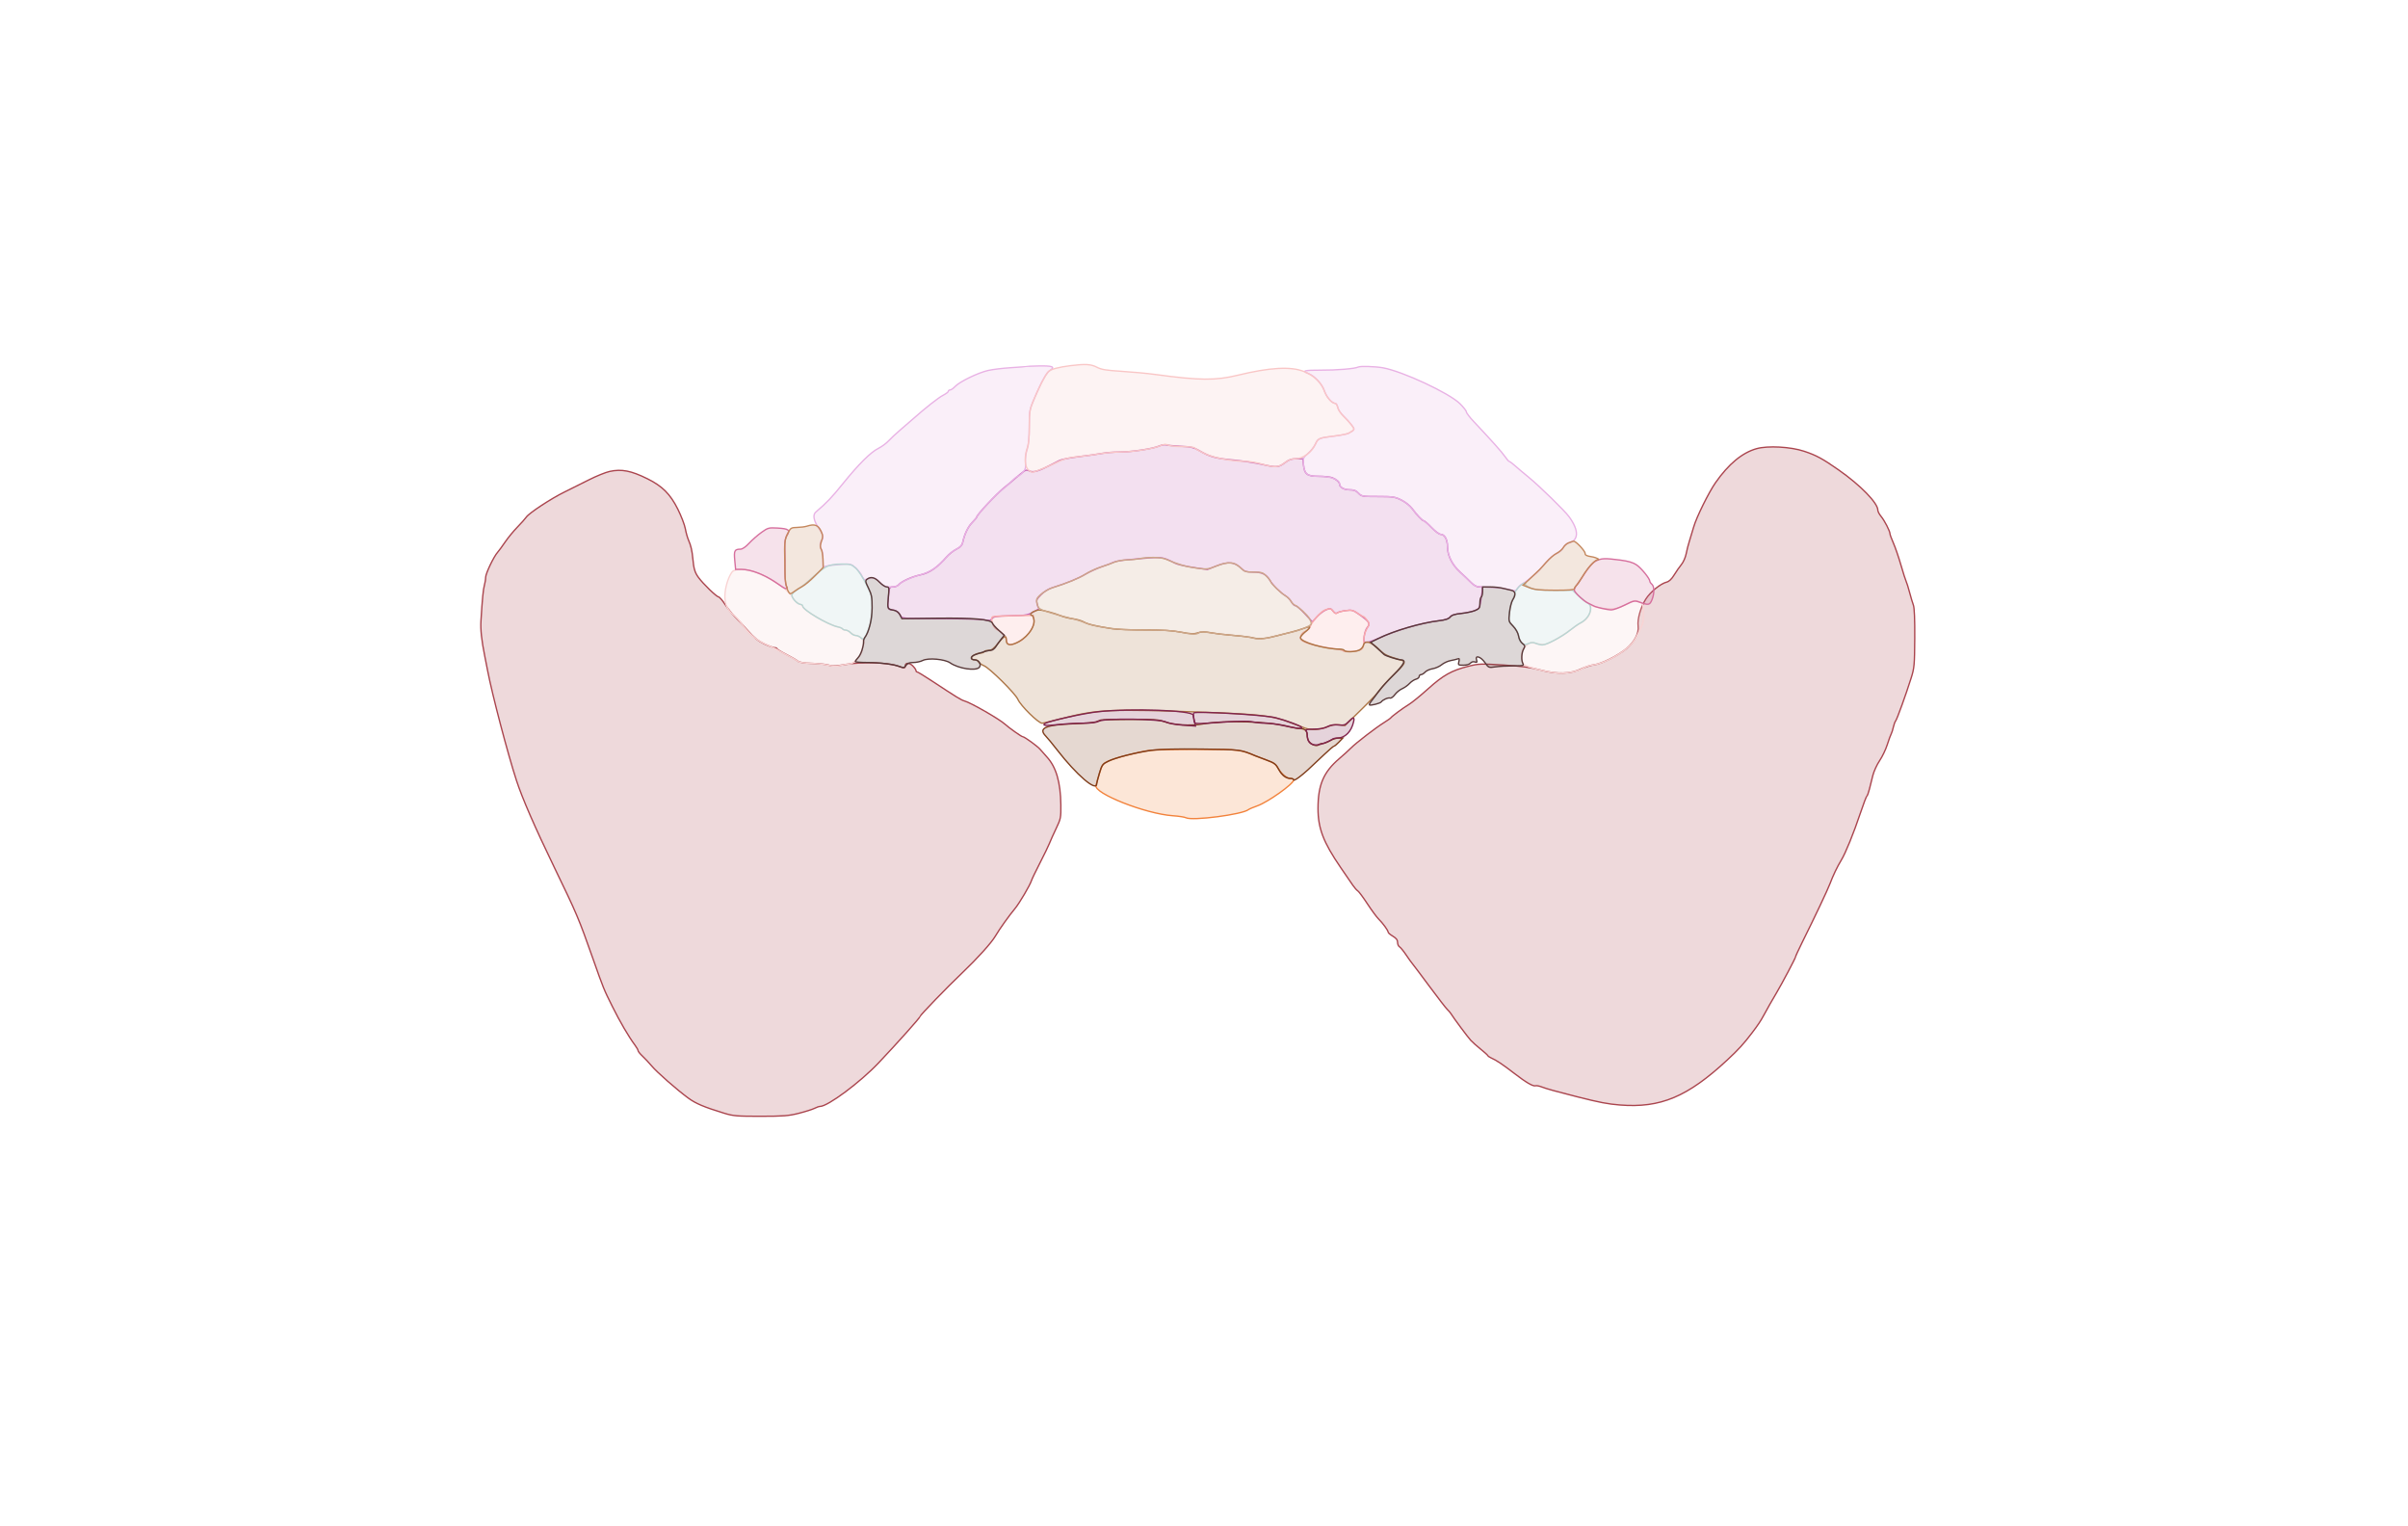 <svg xmlns="http://www.w3.org/2000/svg" width="1785" height="1131" viewBox="0 0 1785 1131" version="1.1">
    <path class="svg-region-SV" d="M 859.279 330.549 C 854.687 332.592, 838.830 334.991, 829.886 334.996 C 825.699 334.998, 819.849 335.464, 816.886 336.031 C 813.924 336.598, 806.233 337.680, 799.797 338.435 C 793.360 339.189, 786.835 340.458, 785.297 341.253 C 783.758 342.048, 781.150 343.401, 779.500 344.259 C 770.188 349.102, 766.065 350.351, 763.399 349.136 C 761.332 348.194, 760.432 348.212, 759.151 349.220 C 758.257 349.924, 756.923 350.950, 756.185 351.500 C 755.448 352.050, 753.492 353.709, 751.840 355.187 C 750.188 356.665, 746.960 359.358, 744.668 361.171 C 738.778 365.831, 724 381.634, 724 383.272 C 724 383.578, 722.481 385.392, 720.625 387.304 C 717.451 390.572, 714.892 395.976, 713.553 402.238 C 713.145 404.148, 711.736 405.604, 708.896 407.053 C 706.657 408.195, 703.402 410.771, 701.662 412.776 C 694.810 420.677, 688.974 424.657, 682.185 426.060 C 675.986 427.340, 668.137 430.925, 666.065 433.422 C 665.344 434.290, 663.513 435, 661.995 435 C 659.291 435, 659.221 435.151, 658.536 442.463 C 657.759 450.750, 658.117 451.985, 661.309 452.032 C 663.791 452.068, 665.978 453.625, 667.619 456.523 C 668.692 458.418, 669.891 458.500, 696.619 458.500 C 711.954 458.500, 726.661 458.892, 729.301 459.371 C 733.379 460.111, 734.298 459.975, 735.399 458.470 C 736.498 456.966, 738.594 456.653, 749.188 456.409 C 761.813 456.117, 761.800 456.120, 769.733 451.503 C 769.861 451.429, 769.527 449.838, 768.991 447.968 C 768.087 444.818, 768.286 444.292, 771.689 440.806 C 773.845 438.598, 777.250 436.459, 779.931 435.628 C 790.521 432.346, 799.073 428.873, 804.603 425.611 C 807.846 423.698, 813.416 421.163, 816.981 419.978 C 820.546 418.793, 824.371 417.334, 825.481 416.735 C 826.591 416.137, 831.325 415.297, 836 414.870 C 862.611 412.435, 860.816 412.297, 871.370 417.602 C 872.948 418.395, 878.914 419.739, 884.628 420.588 L 895.015 422.131 901.428 419.566 C 910.641 415.880, 915.313 416.411, 920.657 421.750 C 922.446 423.537, 924.039 424, 928.407 424 C 935.395 424, 938.502 425.437, 941.209 429.922 C 943.546 433.794, 948.983 439.182, 953.031 441.637 C 954.424 442.482, 956.315 444.484, 957.235 446.086 C 958.155 447.689, 959.554 449, 960.346 449 C 961.137 449, 964.270 451.684, 967.307 454.965 L 972.830 460.930 976.236 457.161 C 978.109 455.088, 981.137 452.772, 982.965 452.015 C 986.070 450.728, 986.411 450.789, 988.150 452.937 C 989.478 454.577, 990.368 454.948, 991.256 454.230 C 991.940 453.677, 994.750 452.923, 997.500 452.554 C 1002.174 451.928, 1002.853 452.133, 1007.909 455.692 C 1014.961 460.657, 1015.962 462.280, 1013.590 464.901 C 1012.585 466.011, 1011.533 468.962, 1011.252 471.459 C 1010.766 475.768, 1010.867 476, 1013.229 476 C 1014.598 476, 1019.044 474.469, 1023.109 472.598 C 1035.422 466.930, 1053.907 461.624, 1066.953 460.013 C 1071.460 459.457, 1073.882 458.629, 1074.984 457.269 C 1076.125 455.859, 1078.396 455.133, 1083.207 454.640 C 1086.862 454.266, 1091.412 453.308, 1093.318 452.511 C 1096.253 451.285, 1096.877 450.446, 1097.392 447.032 C 1097.726 444.814, 1098.272 441.200, 1098.605 439 C 1099.186 435.160, 1099.100 435, 1096.473 435 C 1094.710 435, 1092.596 433.844, 1090.530 431.750 C 1088.766 429.962, 1085.051 426.430, 1082.275 423.900 C 1076.367 418.517, 1073 411.690, 1073 405.095 C 1073 399.841, 1070.855 396, 1067.921 396 C 1066.840 396, 1063.809 393.750, 1061.186 391 C 1058.563 388.250, 1055.986 385.987, 1055.459 385.972 C 1054.314 385.939, 1050.441 381.890, 1046.738 376.853 C 1045.259 374.842, 1041.713 372.039, 1038.832 370.603 C 1034.067 368.229, 1032.540 368, 1021.478 368 C 1009.833 368, 1009.255 367.900, 1007 365.500 C 1005.209 363.593, 1003.642 363, 1000.397 363 C 996.321 363, 993 361.140, 993 358.857 C 993 357.359, 990.484 355.135, 987.510 354.004 C 986.058 353.452, 981.594 353, 977.590 353 C 968.940 353, 967.046 351.587, 966.252 344.541 L 965.740 340 961.048 340 C 957.392 340, 955.489 340.656, 952.428 342.972 C 947.751 346.511, 946.099 346.611, 935 344.029 C 930.325 342.942, 920.875 341.536, 914 340.906 C 901.047 339.718, 896.750 338.519, 888.830 333.881 C 884.933 331.599, 882.698 331.078, 875.330 330.738 C 870.473 330.513, 865.600 330.057, 864.500 329.723 C 863.400 329.389, 861.050 329.760, 859.279 330.549" stroke="#c666b5" fill="#c666b5" fill-opacity="0.2" fill-rule="evenodd"/><path class="svg-region-IF" d="M 851.500 556.235 C 840.985 557.939, 825.879 561.920, 821.355 564.180 C 816.730 566.489, 817.032 565.885, 812.411 582.113 C 810.726 588.033, 849.215 603.197, 869.421 604.573 C 873.778 604.870, 878.140 605.540, 879.115 606.062 C 883.680 608.505, 921.081 603.645, 925.461 600.040 C 926.032 599.569, 928.975 598.315, 932 597.254 C 939.913 594.476, 959 580.887, 959 578.031 C 959 577.464, 957.987 576.998, 956.750 576.995 C 953.872 576.989, 949.638 573.456, 947.273 569.087 C 945.790 566.348, 944.149 565.207, 938.963 563.311 C 935.408 562.012, 931.600 560.576, 930.500 560.121 C 919.122 555.417, 919.920 555.506, 888 555.381 C 871.225 555.316, 854.800 555.700, 851.500 556.235" stroke="#f2823b" fill="#f2823b" fill-opacity="0.2" fill-rule="evenodd"/><path class="svg-region-PF" d="M 982.218 452.043 C 979.143 453.278, 973.225 459.744, 971.498 463.756 C 970.727 465.547, 969.011 467.425, 967.685 467.930 C 965.500 468.760, 964 470.817, 964 472.983 C 964 475.894, 975.010 479.105, 992.743 481.366 C 993.976 481.524, 995.289 481.955, 995.659 482.326 C 996.981 483.647, 1006.550 483.003, 1008.777 481.443 C 1010.570 480.188, 1011 478.920, 1011 474.891 C 1011 471.588, 1011.736 468.617, 1013.175 466.118 C 1015.331 462.371, 1015.333 462.317, 1013.425 459.701 C 1012.366 458.250, 1011.182 457.049, 1010.794 457.031 C 1010.406 457.014, 1008.390 455.847, 1006.313 454.438 C 1003.025 452.206, 1001.891 451.963, 997.519 452.550 C 994.759 452.921, 991.918 453.695, 991.206 454.271 C 990.252 455.043, 989.513 454.750, 988.399 453.159 C 986.761 450.821, 985.727 450.634, 982.218 452.043 M 735.859 457.087 C 733.907 458.293, 736.058 464.978, 738.868 466.440 C 742.613 468.389, 745.769 472.088, 746.162 474.990 C 746.635 478.478, 749.349 478.656, 755.396 475.597 C 761.842 472.336, 767.556 463.807, 766.504 459.018 L 765.862 456.094 751.362 456.280 C 743.388 456.383, 736.411 456.746, 735.859 457.087" stroke="#faaaaa" fill="#faaaaa" fill-opacity="0.2" fill-rule="evenodd"/><path class="svg-region-AAB" d="M 816 533.652 C 815.175 533.924, 813.600 534.528, 812.500 534.995 C 811.400 535.462, 803.950 536.087, 795.944 536.384 C 775.068 537.159, 769.420 539.636, 775.166 545.495 C 776.450 546.804, 780.200 551.361, 783.500 555.622 C 798.151 574.536, 813 587.209, 813 580.799 C 813 580.203, 813.891 576.724, 814.980 573.067 C 816.852 566.780, 817.218 566.293, 821.695 564.117 C 827.314 561.387, 842.145 557.674, 854 556.028 C 859.423 555.275, 872.635 554.966, 890.500 555.174 C 919.497 555.512, 919.550 555.518, 930.500 560.138 C 931.600 560.602, 935.425 562.059, 939 563.375 C 944.762 565.497, 945.777 566.284, 947.937 570.309 C 950.362 574.826, 953.321 577, 957.047 577 C 958.121 577, 959 577.471, 959 578.046 C 959 578.621, 960.919 577.609, 963.264 575.796 C 967.491 572.528, 969.617 570.604, 981.811 559.004 C 985.282 555.702, 988.461 553, 988.874 553 C 989.288 553, 990.919 551.650, 992.500 550 L 995.374 547 992.211 547 C 990.472 547, 987.575 547.898, 985.774 548.996 C 983.973 550.094, 981.578 550.994, 980.450 550.996 C 979.323 550.998, 977.933 551.467, 977.363 552.037 C 975.937 553.463, 971.421 551.655, 970.061 549.114 C 969.477 548.023, 969 546.067, 969 544.766 C 969 541.642, 967.225 540, 963.849 540 C 962.336 540, 958.488 539.306, 955.299 538.458 C 940.865 534.618, 907.766 533.630, 891.500 536.552 C 882.412 538.185, 869.357 537.328, 862.500 534.650 C 859.324 533.410, 854.276 533.095, 838 533.123 C 826.725 533.142, 816.825 533.380, 816 533.652" stroke="#7f3c1a" fill="#7f3c1a" fill-opacity="0.2" fill-rule="evenodd"/><path class="svg-region-APB" d="M 766.250 453.220 C 764.026 454.293, 763.181 456, 764.875 456 C 765.356 456, 766.028 457.388, 766.367 459.085 C 767.528 464.892, 760.603 473.669, 752.268 476.954 C 748.174 478.567, 746 477.747, 746 474.590 C 746 470.417, 744.565 470.892, 740.042 476.560 C 736.650 480.811, 735.091 482, 732.910 482 C 731.374 482, 729.840 482.450, 729.500 483 C 729.160 483.550, 728.030 484, 726.988 484 C 724.110 484, 720 486.153, 720 487.661 C 720 488.407, 721.060 489, 722.393 489 C 723.709 489, 725.040 489.661, 725.350 490.468 C 725.659 491.276, 727.468 492.587, 729.369 493.381 C 733.655 495.171, 752.681 514.033, 754.544 518.338 C 756.575 523.031, 769.750 536, 772.487 536 C 773.260 536, 780.078 534.401, 787.637 532.447 C 813.692 525.710, 823.367 525.300, 894 527.936 C 934.793 529.459, 943.302 530.492, 956.500 535.525 C 960.350 536.993, 965.278 538.854, 967.450 539.661 C 972.103 541.389, 978.792 540.930, 984.470 538.493 C 987.035 537.392, 989.949 536.960, 992.705 537.270 L 996.970 537.751 1009.396 525.625 C 1016.231 518.956, 1022.651 512.129, 1023.662 510.453 C 1024.673 508.777, 1028.987 504.080, 1033.250 500.014 C 1040.773 492.839, 1042.337 490.327, 1039.750 489.573 C 1028.128 486.189, 1026.535 485.465, 1022.910 481.912 C 1016.302 475.434, 1011.696 474.090, 1010.632 478.329 C 1010.311 479.609, 1008.891 481.184, 1007.477 481.829 C 1004.379 483.240, 997.351 483.378, 996.526 482.043 C 996.201 481.516, 994.712 481.090, 993.217 481.096 C 982.211 481.139, 964 475.828, 964 472.577 C 964 471.816, 965.688 469.839, 967.750 468.183 C 972.291 464.537, 971.862 463.673, 966.500 465.665 C 964.300 466.483, 960.025 467.764, 957 468.512 C 953.975 469.260, 949.700 470.361, 947.500 470.959 C 939.011 473.266, 933.284 473.854, 929.386 472.819 C 927.249 472.252, 920.775 471.425, 915 470.982 C 909.225 470.539, 901.603 469.643, 898.061 468.991 C 893.082 468.073, 890.802 468.075, 888.004 468.999 C 885.054 469.972, 882.730 469.881, 875.442 468.505 C 869.041 467.297, 861.386 466.832, 848.500 466.870 C 838.600 466.899, 827.800 466.488, 824.500 465.958 C 811.552 463.876, 806.380 462.651, 803.500 460.985 C 801.850 460.030, 798.164 458.956, 795.308 458.598 C 792.453 458.239, 788.403 457.230, 786.308 456.354 C 781.650 454.407, 772.515 451.976, 770.201 452.068 C 769.266 452.105, 767.487 452.624, 766.250 453.220" stroke="#ac7444" fill="#ac7444" fill-opacity="0.2" fill-rule="evenodd"/><path class="svg-region-PC" d="M 844.500 414.057 C 842.300 414.512, 838.123 414.911, 835.218 414.942 C 832.313 414.974, 828.263 415.712, 826.218 416.583 C 824.173 417.453, 819.650 419.058, 816.166 420.149 C 812.682 421.240, 807.453 423.654, 804.545 425.515 C 799.727 428.596, 791.657 431.928, 780.174 435.576 C 775.923 436.926, 770.291 440.886, 768.683 443.655 C 768.233 444.429, 768.347 446.511, 768.935 448.281 C 769.925 451.260, 770.693 451.710, 779.252 454.324 C 784.338 455.877, 790.750 457.614, 793.500 458.183 C 796.250 458.753, 800.525 460.040, 803 461.043 C 805.475 462.046, 808.760 463.136, 810.299 463.465 C 822.811 466.137, 831.364 466.903, 848.500 466.888 C 862.010 466.876, 869.614 467.323, 874.815 468.435 C 883.440 470.280, 887.194 470.406, 888.698 468.902 C 889.495 468.105, 891.810 468.123, 897.148 468.968 C 901.191 469.608, 909.225 470.506, 915 470.964 C 920.775 471.423, 927.045 472.285, 928.933 472.881 C 932.626 474.048, 937.293 473.610, 946 471.282 C 949.025 470.473, 953.472 469.406, 955.882 468.911 C 963.344 467.378, 972 463.828, 972 462.300 C 972 461.513, 971.484 459.886, 970.853 458.684 C 969.474 456.058, 962.138 449.226, 959.910 448.491 C 959.036 448.203, 957.763 446.926, 957.082 445.653 C 956.401 444.380, 954.641 442.627, 953.172 441.757 C 949.713 439.710, 942 432.364, 942 431.117 C 942 430.587, 940.615 428.769, 938.923 427.077 C 936.121 424.275, 935.267 424, 929.378 424 C 923.766 424, 922.569 423.660, 920.341 421.432 C 915.202 416.293, 910.720 415.848, 901.446 419.558 C 895.356 421.995, 894.657 422.064, 886.775 421.015 C 879.155 420, 872.634 418.097, 864.216 414.430 C 860.685 412.892, 851.017 412.709, 844.500 414.057" stroke="#cda789" fill="#cda789" fill-opacity="0.2" fill-rule="evenodd"/><path class="svg-region-DB" d="M 760.701 271.625 C 760.590 271.731, 755.550 272.124, 749.500 272.500 C 743.450 272.875, 735.781 273.804, 732.457 274.565 C 724.942 276.284, 711.310 282.892, 708.076 286.383 C 706.742 287.822, 705.055 289, 704.326 289 C 703.597 289, 703 289.441, 703 289.980 C 703 290.518, 701.236 291.860, 699.079 292.960 C 695.646 294.711, 685.989 302.318, 676.445 310.788 C 674.764 312.280, 670.748 315.750, 667.519 318.500 C 664.290 321.250, 660.297 324.971, 658.647 326.769 C 656.996 328.566, 653.654 331.031, 651.221 332.246 C 645.381 335.163, 636.685 343.801, 624.788 358.500 C 616.287 369.005, 613.110 372.335, 604.685 379.571 C 602.293 381.626, 603.178 386.088, 607.084 391.663 C 610.050 395.898, 610.806 399.384, 609 400.500 C 608.450 400.840, 608 402.415, 608 404 C 608 405.585, 608.450 407.160, 609 407.500 C 609.550 407.840, 610 410.844, 610 414.176 L 610 420.233 612.750 419.532 C 614.263 419.147, 618.921 418.599, 623.102 418.316 C 630.497 417.816, 630.801 417.886, 634.229 420.896 C 636.168 422.598, 638.323 425.366, 639.020 427.048 C 639.922 429.226, 640.748 429.925, 641.893 429.482 C 646.879 427.552, 648.503 427.867, 651.946 431.432 C 654.945 434.537, 656.008 435, 660.137 435 C 662.747 435, 665.157 434.555, 665.493 434.012 C 666.790 431.912, 674.815 428.042, 681.657 426.216 C 690.029 423.982, 696.514 419.518, 702.563 411.828 C 703.679 410.409, 706.477 408.287, 708.780 407.112 C 711.727 405.609, 713.141 404.164, 713.553 402.238 C 714.892 395.976, 717.451 390.572, 720.625 387.304 C 722.481 385.392, 724.006 383.529, 724.014 383.164 C 724.043 381.779, 737.748 367.057, 742.519 363.286 C 745.262 361.118, 748.853 357.917, 750.499 356.172 C 752.146 354.428, 753.945 352.992, 754.497 352.983 C 755.049 352.973, 756.625 351.780, 758 350.331 C 760.121 348.096, 760.450 346.923, 760.173 342.586 C 759.987 339.677, 760.519 335.542, 761.408 332.988 C 762.491 329.879, 762.975 324.745, 762.985 316.282 C 763 304.189, 763.043 303.964, 767.148 294.393 C 772.638 281.594, 775.711 276.236, 778.674 274.294 C 782.391 271.859, 779.844 270.988, 769.701 271.226 C 764.861 271.339, 760.811 271.519, 760.701 271.625 M 1006.852 272.020 C 1004.456 273.285, 990.820 274.413, 978.750 274.346 C 967.015 274.281, 964.563 274.943, 969.750 276.776 C 974.216 278.354, 979.970 284.556, 981.712 289.668 C 983.289 294.297, 987.285 298.907, 989.775 298.968 C 990.476 298.986, 991.314 300.322, 991.637 301.937 C 991.960 303.552, 993.862 306.436, 995.862 308.346 C 997.863 310.256, 1000.582 313.253, 1001.905 315.005 C 1004.438 318.360, 1004.428 318.389, 999.776 321.055 C 998.828 321.598, 994.553 322.479, 990.276 323.013 C 977.505 324.606, 976.988 324.808, 975.148 328.919 C 974.232 330.964, 971.751 334.158, 969.633 336.017 C 965.980 339.225, 965.807 339.642, 966.246 344.209 C 966.934 351.371, 968.910 353, 976.912 353 C 986.477 353, 993 355.375, 993 358.857 C 993 361.140, 996.321 363, 1000.397 363 C 1003.642 363, 1005.209 363.593, 1007 365.500 C 1009.255 367.900, 1009.833 368, 1021.478 368 C 1032.521 368, 1034.073 368.232, 1038.799 370.587 C 1042.357 372.360, 1045.344 374.955, 1048.290 378.830 C 1050.654 381.940, 1053.598 384.988, 1054.833 385.604 C 1056.067 386.219, 1059.077 388.810, 1061.522 391.362 C 1063.966 393.913, 1066.848 396, 1067.926 396 C 1070.856 396, 1073 399.844, 1073 405.095 C 1073 411.597, 1076.280 418.305, 1082.151 423.807 C 1084.904 426.388, 1088.606 429.929, 1090.377 431.677 C 1093.452 434.709, 1094.027 434.873, 1103.049 435.280 C 1112.220 435.694, 1113.955 435.904, 1120.680 437.414 C 1123.290 438, 1124.058 437.761, 1124.956 436.083 C 1125.558 434.958, 1127.113 433.467, 1128.411 432.769 C 1131.128 431.309, 1138.793 425.215, 1140.700 423 C 1148.357 414.104, 1150.981 411.573, 1153.821 410.347 C 1155.648 409.559, 1157.894 407.605, 1158.812 406.005 C 1159.730 404.405, 1161.386 402.869, 1162.491 402.591 C 1170.403 400.604, 1170.649 393.268, 1163.146 383 C 1159.802 378.423, 1141.277 360.340, 1133 353.573 C 1129.425 350.650, 1124.925 346.858, 1123 345.145 C 1121.075 343.433, 1119.179 342.025, 1118.786 342.016 C 1118.393 342.007, 1116.975 340.386, 1115.635 338.413 C 1113.404 335.130, 1105.935 326.765, 1092.250 312.222 C 1089.362 309.153, 1087 306.027, 1087 305.274 C 1087 304.521, 1084.861 301.789, 1082.247 299.202 C 1074.253 291.293, 1039.416 275.088, 1025 272.573 C 1019.333 271.584, 1008.314 271.248, 1006.852 272.020" stroke="#e8b1e4" fill="#e8b1e4" fill-opacity="0.2" fill-rule="evenodd"/><path class="svg-region-MB" d="M 793.500 271.018 C 784.767 272.100, 779.091 273.607, 777.158 275.357 C 775.186 277.141, 769.273 288.653, 765.568 297.922 C 763.323 303.537, 763 305.817, 763 316.047 C 763 323.892, 762.506 329.150, 761.500 332 C 759.303 338.227, 759.531 345.531, 762 348 C 763.100 349.100, 764.563 349.998, 765.250 349.997 C 766.779 349.992, 778.682 345.137, 785.500 341.737 C 788.843 340.069, 793.048 339.025, 798.191 338.585 C 802.421 338.223, 809.621 337.269, 814.191 336.465 C 818.761 335.661, 826.100 335.001, 830.500 334.998 C 839.823 334.993, 854.917 332.639, 860.132 330.378 C 862.909 329.174, 864.246 329.062, 865.816 329.901 C 866.945 330.506, 871.697 331, 876.375 331 C 881.054 331, 885.143 331.422, 885.461 331.937 C 885.780 332.453, 889.069 334.322, 892.770 336.092 C 899.629 339.371, 912.611 341.846, 923.503 341.952 C 926.255 341.978, 931.654 342.900, 935.500 344 C 944.906 346.690, 947.743 346.517, 952.428 342.972 C 955.316 340.787, 957.453 340, 960.496 340 C 965.813 340, 972.374 335.195, 975.063 329.332 C 977.177 324.725, 977.444 324.614, 990.276 323.013 C 994.553 322.479, 998.828 321.598, 999.776 321.055 C 1004.428 318.389, 1004.438 318.360, 1001.905 315.005 C 1000.582 313.253, 997.863 310.256, 995.862 308.346 C 993.862 306.436, 991.960 303.552, 991.637 301.937 C 991.314 300.322, 990.476 298.986, 989.775 298.968 C 987.285 298.907, 983.289 294.297, 981.712 289.668 C 979.637 283.580, 974.083 278.339, 966.500 275.314 C 956.808 271.448, 941.206 272.335, 917.500 278.099 C 901.035 282.102, 889.177 281.996, 856.500 277.553 C 850.450 276.730, 839.144 275.669, 831.375 275.195 C 819.970 274.498, 816.450 273.915, 813.094 272.166 C 808.715 269.883, 804.596 269.642, 793.500 271.018" stroke="#f9c6c6" fill="#f9c6c6" fill-opacity="0.2" fill-rule="evenodd"/><path class="svg-region-Ol" d="M 452 349.379 C 448.975 350.029, 442 352.848, 436.500 355.645 C 431 358.441, 422.903 362.477, 418.507 364.615 C 408.689 369.387, 392.258 380.176, 390.141 383.240 C 389.282 384.483, 386.289 387.840, 383.491 390.700 C 380.692 393.560, 376.624 398.510, 374.451 401.700 C 372.278 404.890, 369.770 408.311, 368.877 409.303 C 366.055 412.435, 360 425.094, 360 427.859 C 360 429.319, 359.578 431.986, 359.061 433.786 C 358.190 436.825, 357.511 443.856, 356.529 460 C 356.122 466.694, 356.941 474.309, 359.381 486.500 C 360.151 490.350, 361.083 495.075, 361.450 497 C 364.812 514.589, 376.471 558.964, 382.865 578.506 C 387.217 591.807, 396.528 613.173, 410.968 643 C 427.741 677.643, 428.949 680.497, 439.540 710.500 C 447.419 732.822, 447.545 733.133, 453.929 745.939 C 459.681 757.478, 466.020 768.311, 470.697 774.594 C 471.964 776.296, 473 778.137, 473 778.684 C 473 779.231, 474.462 781.044, 476.250 782.714 C 478.038 784.383, 481.075 787.629, 483 789.927 C 486.979 794.677, 501.691 807.599, 510.222 813.838 C 515.807 817.921, 521.871 820.477, 536.890 825.077 C 543.505 827.104, 546.334 827.339, 563.890 827.324 C 580.888 827.310, 584.673 827.010, 592.306 825.066 C 597.149 823.832, 602.324 822.191, 603.806 821.418 C 605.288 820.645, 607.132 820.010, 607.904 820.006 C 613.652 819.981, 637.622 802.145, 651.290 787.721 C 665.151 773.095, 682 754.244, 682.003 753.361 C 682.007 752.425, 702.237 731.510, 713.500 720.799 C 724.510 710.328, 734.973 698.715, 737.857 693.766 C 740.828 688.666, 748.012 678.586, 752.425 673.325 C 755.601 669.538, 763.529 656.073, 764.609 652.632 C 764.977 651.459, 767.826 645.550, 770.939 639.500 C 774.053 633.450, 777.210 626.925, 777.956 625 C 778.701 623.075, 780.929 618.125, 782.906 614 C 786.332 606.851, 786.495 606.032, 786.386 596.500 C 786.195 579.771, 782.898 568.467, 776.030 561 C 774.259 559.075, 772.065 556.596, 771.155 555.490 C 769.212 553.130, 759.401 546, 758.098 546 C 757.224 546, 747.999 539.487, 745 536.752 C 740.834 532.953, 719.755 520.849, 715 519.525 C 712.511 518.833, 709.463 516.960, 690.582 504.530 C 685.128 500.938, 680.290 498, 679.832 498 C 679.375 498, 679 497.530, 679 496.955 C 679 496.380, 677.900 494.809, 676.556 493.465 C 674.040 490.949, 671 491.027, 671 493.607 C 671 495.349, 670.542 495.334, 665.027 493.414 C 657.987 490.962, 638.337 490.441, 627.096 492.408 C 619.902 493.666, 616.922 493.799, 614.421 492.974 C 612.623 492.381, 607.089 491.783, 602.124 491.646 C 595.880 491.474, 592.542 490.936, 591.298 489.901 C 590.309 489.078, 586.462 486.856, 582.750 484.963 C 579.038 483.070, 576 481.179, 576 480.761 C 576 480.342, 575.212 480, 574.250 479.999 C 573.288 479.999, 569.780 478.711, 566.455 477.138 C 562.019 475.040, 558.823 472.467, 554.455 467.478 C 551.180 463.738, 546.768 458.978, 544.650 456.900 C 542.533 454.823, 539.279 450.761, 537.418 447.873 C 535.558 444.985, 533.426 442.533, 532.680 442.424 C 531.002 442.177, 521.250 432.735, 517.782 428 C 515.107 424.347, 514.259 421.526, 513.577 414 C 513.044 408.124, 512.138 404.229, 510.394 400.324 C 509.614 398.577, 508.540 394.752, 508.007 391.824 C 507.474 388.896, 504.949 382.332, 502.397 377.239 C 496.843 366.157, 490.935 360.263, 479.932 354.830 C 467.828 348.854, 460.817 347.486, 452 349.379" stroke="#aa444d" fill="#aa444d" fill-opacity="0.2" fill-rule="evenodd"/><path class="svg-region-Or" d="M 1302.112 332.521 C 1291.509 335.490, 1281.372 343.877, 1271.715 357.673 C 1266.658 364.897, 1257.484 383.493, 1255.483 390.578 C 1254.563 393.835, 1253.145 398.525, 1252.332 401 C 1251.519 403.475, 1250.439 407.685, 1249.933 410.356 C 1249.426 413.027, 1247.845 416.627, 1246.418 418.356 C 1244.992 420.085, 1242.563 423.577, 1241.021 426.114 C 1239.135 429.216, 1237.290 430.961, 1235.392 431.438 C 1230.866 432.574, 1223.449 438.625, 1220.005 443.992 C 1216.245 449.851, 1213.637 458.989, 1214.307 463.957 C 1215.023 469.264, 1211.666 475.740, 1205.621 480.715 C 1199.126 486.062, 1187.102 492.070, 1181.677 492.680 C 1179.380 492.938, 1175.141 494.293, 1172.257 495.690 C 1164.285 499.554, 1154.146 499.846, 1142 496.563 C 1134.873 494.636, 1128.004 493.717, 1114.500 492.882 C 1097.613 491.837, 1096.003 491.894, 1088.460 493.798 C 1076.024 496.937, 1069.894 500.365, 1058.673 510.456 C 1053.078 515.487, 1046.700 520.691, 1044.500 522.020 C 1040.149 524.648, 1031.803 530.800, 1031 531.972 C 1030.725 532.373, 1028.475 533.958, 1026 535.494 C 1019.901 539.279, 1005.209 550.580, 1001.423 554.397 C 999.731 556.104, 995.867 559.610, 992.837 562.190 C 981.114 572.168, 977.044 581.654, 977.016 599.068 C 976.991 613.869, 980.953 624.218, 993.834 643 C 997.418 648.225, 1001.429 654.075, 1002.749 656 C 1004.068 657.925, 1005.747 659.836, 1006.480 660.247 C 1007.213 660.658, 1010.396 664.933, 1013.554 669.747 C 1016.711 674.561, 1020.466 679.660, 1021.897 681.079 C 1025.139 684.291, 1029 689.608, 1029 690.861 C 1029 691.379, 1030.575 692.732, 1032.500 693.867 C 1035.006 695.346, 1036 696.638, 1036 698.417 C 1036 699.783, 1036.633 701.260, 1037.407 701.700 C 1038.181 702.140, 1040.368 704.814, 1042.267 707.642 C 1044.166 710.470, 1046.259 713.395, 1046.919 714.142 C 1047.579 714.889, 1053.285 722.475, 1059.599 731 C 1065.913 739.525, 1071.848 747.197, 1072.789 748.049 C 1073.730 748.901, 1074.950 750.322, 1075.500 751.207 C 1077.622 754.621, 1088.028 768.622, 1090.211 771 C 1091.474 772.375, 1094.755 775.300, 1097.503 777.500 C 1100.251 779.700, 1102.660 781.867, 1102.855 782.315 C 1103.050 782.763, 1104.175 783.556, 1105.355 784.077 C 1109.280 785.811, 1113.881 788.876, 1122.231 795.317 C 1131.309 802.320, 1136.501 805.348, 1138.318 804.699 C 1138.968 804.466, 1141.075 804.885, 1143 805.630 C 1146.384 806.939, 1153.284 808.851, 1169 812.834 C 1185.611 817.044, 1191.911 818.255, 1200.827 818.952 C 1230.928 821.306, 1250.920 812.929, 1280.346 785.633 C 1288.622 777.955, 1292.581 773.623, 1298.741 765.499 C 1303.266 759.532, 1305.115 756.762, 1307.420 752.500 C 1310.377 747.031, 1313.563 741.423, 1316.796 736 C 1320.713 729.430, 1331 710.016, 1330.967 709.257 C 1330.949 708.841, 1333.169 704, 1335.899 698.500 C 1345.405 679.355, 1354.854 659.403, 1356.517 654.966 C 1358.804 648.863, 1361.957 642.285, 1364.890 637.500 C 1368.077 632.301, 1374.060 617.571, 1379.094 602.528 C 1381.298 595.943, 1383.440 590.318, 1383.854 590.028 C 1384.268 589.738, 1385.109 587.475, 1385.722 585 C 1386.335 582.525, 1387.487 577.922, 1388.282 574.771 C 1389.077 571.620, 1391.339 566.670, 1393.307 563.771 C 1395.276 560.872, 1397.819 555.575, 1398.959 552 C 1400.098 548.425, 1401.416 544.810, 1401.888 543.967 C 1402.360 543.124, 1403.080 540.874, 1403.488 538.967 C 1403.897 537.060, 1404.666 534.960, 1405.197 534.299 C 1406.254 532.985, 1412.694 515.177, 1416.696 502.500 C 1419.045 495.059, 1419.231 492.998, 1419.361 473 C 1419.451 459.027, 1419.102 450.450, 1418.363 448.500 C 1417.737 446.850, 1416.457 442.575, 1415.519 439 C 1414.580 435.425, 1413.441 431.778, 1412.988 430.894 C 1412.534 430.011, 1410.795 424.554, 1409.123 418.766 C 1407.451 412.978, 1404.939 405.657, 1403.541 402.497 C 1402.144 399.337, 1401 396.217, 1401 395.563 C 1401 393.646, 1396.930 385.738, 1394.365 382.673 C 1393.064 381.119, 1392 379.058, 1392 378.095 C 1392 372.820, 1379.157 359.637, 1363 348.327 C 1351.071 339.976, 1346.365 337.426, 1337.362 334.434 C 1327.355 331.108, 1310.435 330.190, 1302.112 332.521" stroke="#aa444d" fill="#aa444d" fill-opacity="0.2" fill-rule="evenodd"/><path class="svg-region-Pl" d="M 542.843 423.750 C 540.496 426.548, 538.189 433.074, 537.534 438.763 C 536.690 446.092, 538.522 451.522, 543.073 455.179 C 545.105 456.812, 548.123 460.027, 549.781 462.324 C 555.069 469.652, 560.323 474.194, 567 477.209 C 570.575 478.824, 574.175 480.540, 575 481.023 C 575.825 481.506, 579.650 483.555, 583.500 485.576 C 587.350 487.598, 591.112 489.741, 591.860 490.340 C 592.608 490.938, 596.751 491.507, 601.067 491.604 C 605.382 491.700, 611.200 492.328, 613.995 492.999 C 617.817 493.916, 620.169 493.943, 623.481 493.109 C 625.904 492.499, 628.924 491.992, 630.193 491.982 C 632.975 491.960, 639 485.132, 639 482.002 C 639 480.828, 639.489 478.956, 640.086 477.840 C 640.969 476.189, 640.750 475.363, 638.911 473.406 C 637.668 472.083, 635.811 471, 634.784 471 C 633.757 471, 631.950 470.100, 630.770 469 C 629.589 467.900, 627.834 467, 626.870 467 C 625.907 467, 624.861 466.585, 624.548 466.077 C 624.234 465.569, 622.520 464.845, 620.739 464.467 C 614.193 463.079, 595.190 451.982, 595.055 449.469 C 595.025 448.902, 593.763 447.969, 592.250 447.394 C 590.737 446.820, 588.834 445.034, 588.021 443.425 C 584.954 437.360, 571.969 428.375, 559.893 423.961 C 553.016 421.447, 544.858 421.346, 542.843 423.750" stroke="#f9d3d3" fill="#f9d3d3" fill-opacity="0.2" fill-rule="evenodd"/><path class="svg-region-Pr" d="M 1204.500 448.323 C 1200.144 450.591, 1197.267 451.413, 1194 451.322 C 1188.004 451.154, 1181.790 449.996, 1180.250 448.759 C 1179.297 447.994, 1179 448.584, 1179 451.243 C 1179 455.284, 1176.190 459.333, 1171.817 461.595 C 1170.163 462.450, 1166.265 465.096, 1163.155 467.475 C 1160.045 469.855, 1154.679 473.246, 1151.232 475.011 C 1144.982 478.212, 1144.224 478.288, 1136.783 476.450 C 1134.591 475.909, 1133.481 476.365, 1131.033 478.813 C 1128.578 481.268, 1128 482.681, 1128 486.232 C 1128 488.644, 1128.563 491.327, 1129.250 492.193 C 1131.002 494.401, 1150.648 499.146, 1157.154 498.932 C 1164.125 498.704, 1170.876 497.123, 1174 494.987 C 1175.375 494.047, 1178.532 493.057, 1181.016 492.788 C 1187.198 492.118, 1197.759 487.047, 1204.967 481.288 C 1209.723 477.489, 1211.675 475.018, 1214.420 469.323 C 1218.369 461.129, 1218.276 461.527, 1218.118 453.411 C 1218.011 447.910, 1217.754 447.209, 1215.453 446.161 C 1212.025 444.598, 1211.424 444.717, 1204.500 448.323" stroke="#f9d3d3" fill="#f9d3d3" fill-opacity="0.2" fill-rule="evenodd"/><path class="svg-region-DLl" d="M 612.589 420.031 C 610.438 421.105, 605.681 424.799, 602.018 428.242 C 598.355 431.684, 593.477 435.603, 591.179 436.951 C 588.670 438.422, 587 440.139, 587 441.246 C 587 443.486, 591.314 448, 593.455 448 C 594.305 448, 595 448.498, 595 449.106 C 595 452.053, 613.709 463.154, 621.271 464.694 C 622.795 465.004, 624.284 465.650, 624.580 466.129 C 624.876 466.608, 625.922 467, 626.904 467 C 627.886 467, 629.505 467.900, 630.500 469 C 631.495 470.100, 633.217 471, 634.326 471 C 635.435 471, 637.168 471.747, 638.177 472.661 C 639.187 473.574, 640.286 474.048, 640.620 473.714 C 640.954 473.380, 642.401 470.045, 643.837 466.303 C 645.940 460.819, 646.451 457.753, 646.473 450.490 C 646.499 441.773, 646.354 441.193, 642.013 432.636 C 639.545 427.771, 636.042 422.488, 634.228 420.896 C 631.229 418.262, 630.277 418.004, 623.715 418.040 C 618.626 418.068, 615.348 418.655, 612.589 420.031" stroke="#b7d6d3" fill="#b7d6d3" fill-opacity="0.2" fill-rule="evenodd"/><path class="svg-region-DLr" d="M 1125.923 434.923 C 1124.315 436.531, 1123 438.574, 1123 439.463 C 1123 440.352, 1122.162 442.749, 1121.137 444.790 C 1120.113 446.830, 1119.034 451.277, 1118.739 454.671 C 1118.250 460.313, 1118.418 461.043, 1120.697 463.171 C 1123.671 465.949, 1126 470.176, 1126 472.795 C 1126 473.837, 1126.889 475.494, 1127.974 476.477 C 1129.692 478.031, 1130.348 478.098, 1133.020 476.992 C 1135.366 476.020, 1136.680 475.989, 1138.592 476.860 C 1139.968 477.487, 1142.130 478, 1143.396 478 C 1146.467 478, 1158.392 471.631, 1164 466.996 C 1166.475 464.950, 1169.923 462.549, 1171.662 461.658 C 1178.524 458.146, 1181.587 449.455, 1176.856 446.923 C 1175.676 446.292, 1172.691 443.913, 1170.221 441.638 L 1165.731 437.500 1152.084 437.500 C 1140.848 437.500, 1137.696 437.166, 1134.246 435.610 C 1131.941 434.571, 1130.294 433.334, 1130.586 432.860 C 1131.853 430.811, 1128.593 432.253, 1125.923 434.923" stroke="#b7d6d3" fill="#b7d6d3" fill-opacity="0.2" fill-rule="evenodd"/><path class="svg-region-OGl" d="M 564.500 394.546 C 561.750 396.505, 557.636 400.108, 555.358 402.554 C 552.740 405.365, 550.349 407.006, 548.858 407.015 C 544.519 407.043, 543.990 408.088, 544.663 415.297 L 545.289 422 549.895 422.015 C 556.372 422.035, 566.110 425.685, 574.219 431.132 C 575.749 432.159, 578.299 433.876, 579.887 434.946 C 582.851 436.945, 584.778 436.642, 582.969 434.463 C 582.074 433.384, 581.721 427.068, 581.936 416 C 581.974 414.075, 581.917 409.575, 581.810 406 C 581.663 401.124, 582.075 398.800, 583.456 396.699 C 585.986 392.850, 584.615 391.825, 576.322 391.364 C 569.831 391.003, 569.257 391.157, 564.500 394.546" stroke="#d66e9d" fill="#d66e9d" fill-opacity="0.2" fill-rule="evenodd"/><path class="svg-region-OGr" d="M 1183 415.752 C 1180.755 416.873, 1177.989 419.830, 1175.286 424 C 1172.968 427.575, 1170.155 431.696, 1169.036 433.158 C 1167.916 434.620, 1167 436.480, 1167 437.292 C 1167 438.979, 1174.013 445.616, 1177.302 447.042 C 1178.511 447.566, 1180.175 448.393, 1181 448.880 C 1183.017 450.070, 1191.415 452, 1194.576 452 C 1195.977 452, 1200.379 450.413, 1204.358 448.472 C 1211.518 444.981, 1211.636 444.960, 1215.922 446.472 C 1222.046 448.633, 1222.920 448.436, 1224.551 444.532 C 1226.427 440.042, 1226.403 434.579, 1224.500 433 C 1223.675 432.315, 1223 431.321, 1223 430.791 C 1223 428.854, 1216.617 421.008, 1213.107 418.630 C 1210.550 416.898, 1207.052 415.868, 1201.091 415.093 C 1189.709 413.614, 1187.089 413.709, 1183 415.752" stroke="#d66e9d" fill="#d66e9d" fill-opacity="0.2" fill-rule="evenodd"/><path class="svg-region-OLl" d="M 598 390 C 596.625 390.440, 593.408 390.845, 590.851 390.900 C 586.439 390.995, 586.087 391.217, 583.941 395.250 C 581.752 399.364, 581.358 402.802, 581.734 414.500 C 581.804 416.700, 581.881 421.782, 581.904 425.792 C 581.944 432.658, 584.050 440, 585.979 440 C 586.392 440, 587.803 439.164, 589.115 438.141 C 590.427 437.119, 593.008 435.509, 594.851 434.563 C 596.695 433.618, 600.927 430.066, 604.257 426.672 L 610.312 420.500 610.080 414.614 C 609.952 411.377, 609.347 407.928, 608.736 406.949 C 607.906 405.620, 607.961 404.147, 608.953 401.142 C 610.108 397.642, 610.068 396.663, 608.646 393.666 C 606.441 389.020, 603.848 388.127, 598 390" stroke="#c4875d" fill="#c4875d" fill-opacity="0.2" fill-rule="evenodd"/><path class="svg-region-OLr" d="M 1162.831 402.271 C 1161.363 402.853, 1159.578 404.421, 1158.863 405.755 C 1158.149 407.090, 1155.955 409.003, 1153.988 410.006 C 1152.020 411.010, 1148.513 414.007, 1146.195 416.666 C 1141.566 421.974, 1141.756 421.781, 1134.226 428.797 L 1128.953 433.710 1133.726 435.573 C 1137.568 437.072, 1141.282 437.441, 1152.750 437.468 C 1162.677 437.490, 1167 437.158, 1167 436.372 C 1167 435.752, 1167.672 434.687, 1168.494 434.005 C 1169.315 433.323, 1171.333 430.414, 1172.977 427.541 C 1176.269 421.786, 1182.230 415, 1183.992 415 C 1186.899 415, 1183.520 413.155, 1179.512 412.554 C 1176.156 412.051, 1175 411.433, 1175 410.142 C 1175 408.280, 1168.050 400.930, 1166.458 401.106 C 1165.931 401.165, 1164.299 401.689, 1162.831 402.271" stroke="#c4875d" fill="#c4875d" fill-opacity="0.2" fill-rule="evenodd"/><path class="svg-region-OABl" d="M 813.874 527.491 C 803.165 528.656, 777.853 534.237, 774.845 536.096 C 772.118 537.781, 775.162 538.092, 784.360 537.066 C 789.619 536.480, 797.920 536, 802.807 536 C 808.878 536, 812.689 535.503, 814.840 534.430 C 819.392 532.159, 859.996 532.765, 864.500 535.171 C 866.254 536.109, 871.377 537.046, 876.839 537.430 L 886.178 538.085 885.514 534.793 C 885.149 532.982, 884.655 530.795, 884.416 529.933 C 883.432 526.386, 838.376 524.826, 813.874 527.491" stroke="#81244d" fill="#81244d" fill-opacity="0.2" fill-rule="evenodd"/><path class="svg-region-OABr" d="M 884.909 528.390 C 884.584 528.734, 884.595 530.700, 884.935 532.758 C 885.648 537.079, 883.038 536.818, 908.339 535.103 C 918.666 534.404, 925.627 534.364, 928.339 534.991 C 930.628 535.519, 934.975 535.970, 938 535.993 C 941.025 536.016, 946.650 536.731, 950.500 537.583 C 961.259 539.961, 965 540.387, 965 539.230 C 965 538.234, 953.753 534.002, 945.500 531.893 C 937.320 529.802, 886.358 526.856, 884.909 528.390 M 999.645 534.849 C 997.215 537.385, 996.389 537.648, 992.123 537.238 C 988.730 536.912, 986.334 537.301, 983.916 538.572 C 981.629 539.774, 978.271 540.374, 973.756 540.389 C 969.286 540.404, 967.347 540.747, 968.006 541.406 C 968.553 541.953, 969 543.465, 969 544.766 C 969 551.422, 973.515 553.736, 981.097 550.965 C 983.991 549.907, 986.818 548.582, 987.379 548.021 C 987.941 547.459, 989.703 547, 991.296 547 C 997.071 547, 1001.796 542.232, 1003.436 534.750 C 1004.205 531.237, 1003.077 531.267, 999.645 534.849" stroke="#81244d" fill="#81244d" fill-opacity="0.2" fill-rule="evenodd"/><path class="svg-region-OVl" d="M 642.778 429.250 C 641.327 430.381, 641.427 431.023, 643.837 436 C 646.134 440.744, 646.493 442.738, 646.452 450.500 C 646.405 459.137, 644.008 468.876, 641.051 472.439 C 640.524 473.073, 640.106 474.471, 640.122 475.546 C 640.176 479.271, 638.157 485.204, 636.084 487.411 C 634.938 488.631, 634 489.937, 634 490.314 C 634 490.692, 637.938 491.003, 642.750 491.008 C 652.215 491.016, 662.827 492.382, 667.305 494.169 C 669.749 495.144, 670.303 495.012, 671.612 493.144 C 672.721 491.561, 674.158 491, 677.106 491 C 679.302 491, 682.413 490.321, 684.019 489.490 C 688.030 487.416, 700.365 488.493, 704.322 491.264 C 710.425 495.535, 723.487 497.529, 725.947 494.564 C 727.712 492.437, 725.562 489, 722.465 489 C 719.117 489, 719.308 486.490, 722.750 485.261 C 728.933 483.053, 732.745 482, 734.571 481.994 C 735.632 481.990, 737.271 480.753, 738.213 479.244 C 739.155 477.735, 740.955 475.217, 742.213 473.650 L 744.500 470.800 740.397 467.150 C 738.140 465.142, 736.054 462.811, 735.762 461.970 C 734.733 459.003, 722.252 457.859, 694.525 458.190 L 668.549 458.500 667.223 455.756 C 666.437 454.130, 664.797 452.772, 663.198 452.423 C 657.559 451.190, 657.742 451.558, 658.501 442.992 C 659.160 435.548, 659.077 435, 657.300 435 C 656.251 435, 653.866 433.425, 652 431.500 C 648.463 427.850, 645.501 427.128, 642.778 429.250" stroke="#593939" fill="#593939" fill-opacity="0.2" fill-rule="evenodd"/><path class="svg-region-OVr" d="M 1099 438.441 C 1099 440.334, 1098.550 442.160, 1098 442.500 C 1097.450 442.840, 1097 444.885, 1097 447.046 C 1097 450.604, 1096.664 451.113, 1093.427 452.466 C 1091.461 453.287, 1086.862 454.266, 1083.207 454.640 C 1078.365 455.136, 1076.127 455.856, 1074.966 457.291 C 1073.811 458.717, 1071.458 459.483, 1066.435 460.067 C 1053.386 461.585, 1033.066 467.540, 1021.775 473.156 L 1016.049 476.004 1020.775 480.252 C 1023.374 482.588, 1025.725 484.766, 1026 485.091 C 1026.773 486.004, 1036.130 489, 1038.210 489 C 1042.562 489, 1041.091 492.112, 1032.856 500.332 C 1028.260 504.919, 1023.274 510.433, 1021.775 512.586 C 1020.277 514.739, 1018.057 517.730, 1016.842 519.234 C 1015.628 520.737, 1014.841 522.175, 1015.095 522.428 C 1015.797 523.130, 1023.209 521.272, 1023.896 520.222 C 1024.925 518.650, 1029.089 516.820, 1030.450 517.342 C 1031.161 517.615, 1032.745 516.484, 1033.969 514.827 C 1035.194 513.171, 1037.614 511.200, 1039.348 510.447 C 1041.082 509.694, 1043.564 507.931, 1044.864 506.529 C 1046.165 505.128, 1048.302 503.711, 1049.614 503.382 C 1050.926 503.053, 1052 502.157, 1052 501.392 C 1052 500.626, 1052.605 500, 1053.345 500 C 1054.085 500, 1055.455 499.154, 1056.391 498.120 C 1057.327 497.087, 1059.836 495.962, 1061.969 495.621 C 1064.101 495.280, 1067.118 493.941, 1068.673 492.645 C 1070.228 491.349, 1073.219 489.972, 1075.321 489.586 C 1077.423 489.199, 1079.808 488.627, 1080.622 488.315 C 1081.786 487.868, 1081.961 488.307, 1081.442 490.374 C 1080.813 492.880, 1080.966 493, 1084.769 493 C 1087.119 493, 1089.274 492.375, 1090.019 491.477 C 1090.781 490.559, 1092.059 490.201, 1093.240 490.576 C 1094.872 491.094, 1095.087 490.848, 1094.531 489.099 C 1093.320 485.283, 1097.576 486.584, 1100.685 490.979 C 1103.492 494.948, 1103.514 494.957, 1108.500 494.229 C 1111.250 493.828, 1117.170 493.504, 1121.656 493.508 C 1129.009 493.515, 1129.722 493.350, 1128.906 491.824 C 1127.593 489.372, 1127.858 483.885, 1129.424 481.056 C 1130.645 478.853, 1130.556 478.439, 1128.525 476.841 C 1127.240 475.830, 1126.015 473.478, 1125.671 471.363 C 1125.302 469.084, 1123.757 466.278, 1121.662 464.078 C 1118.272 460.518, 1118.259 460.467, 1118.996 453.776 C 1119.403 450.077, 1120.471 445.930, 1121.368 444.561 C 1123.878 440.731, 1123.468 438.134, 1120.250 437.474 C 1118.737 437.163, 1115.873 436.480, 1113.884 435.955 C 1111.895 435.430, 1107.733 435, 1104.634 435 L 1099 435 1099 438.441" stroke="#593939" fill="#593939" fill-opacity="0.2" fill-rule="evenodd"/>
    </svg>